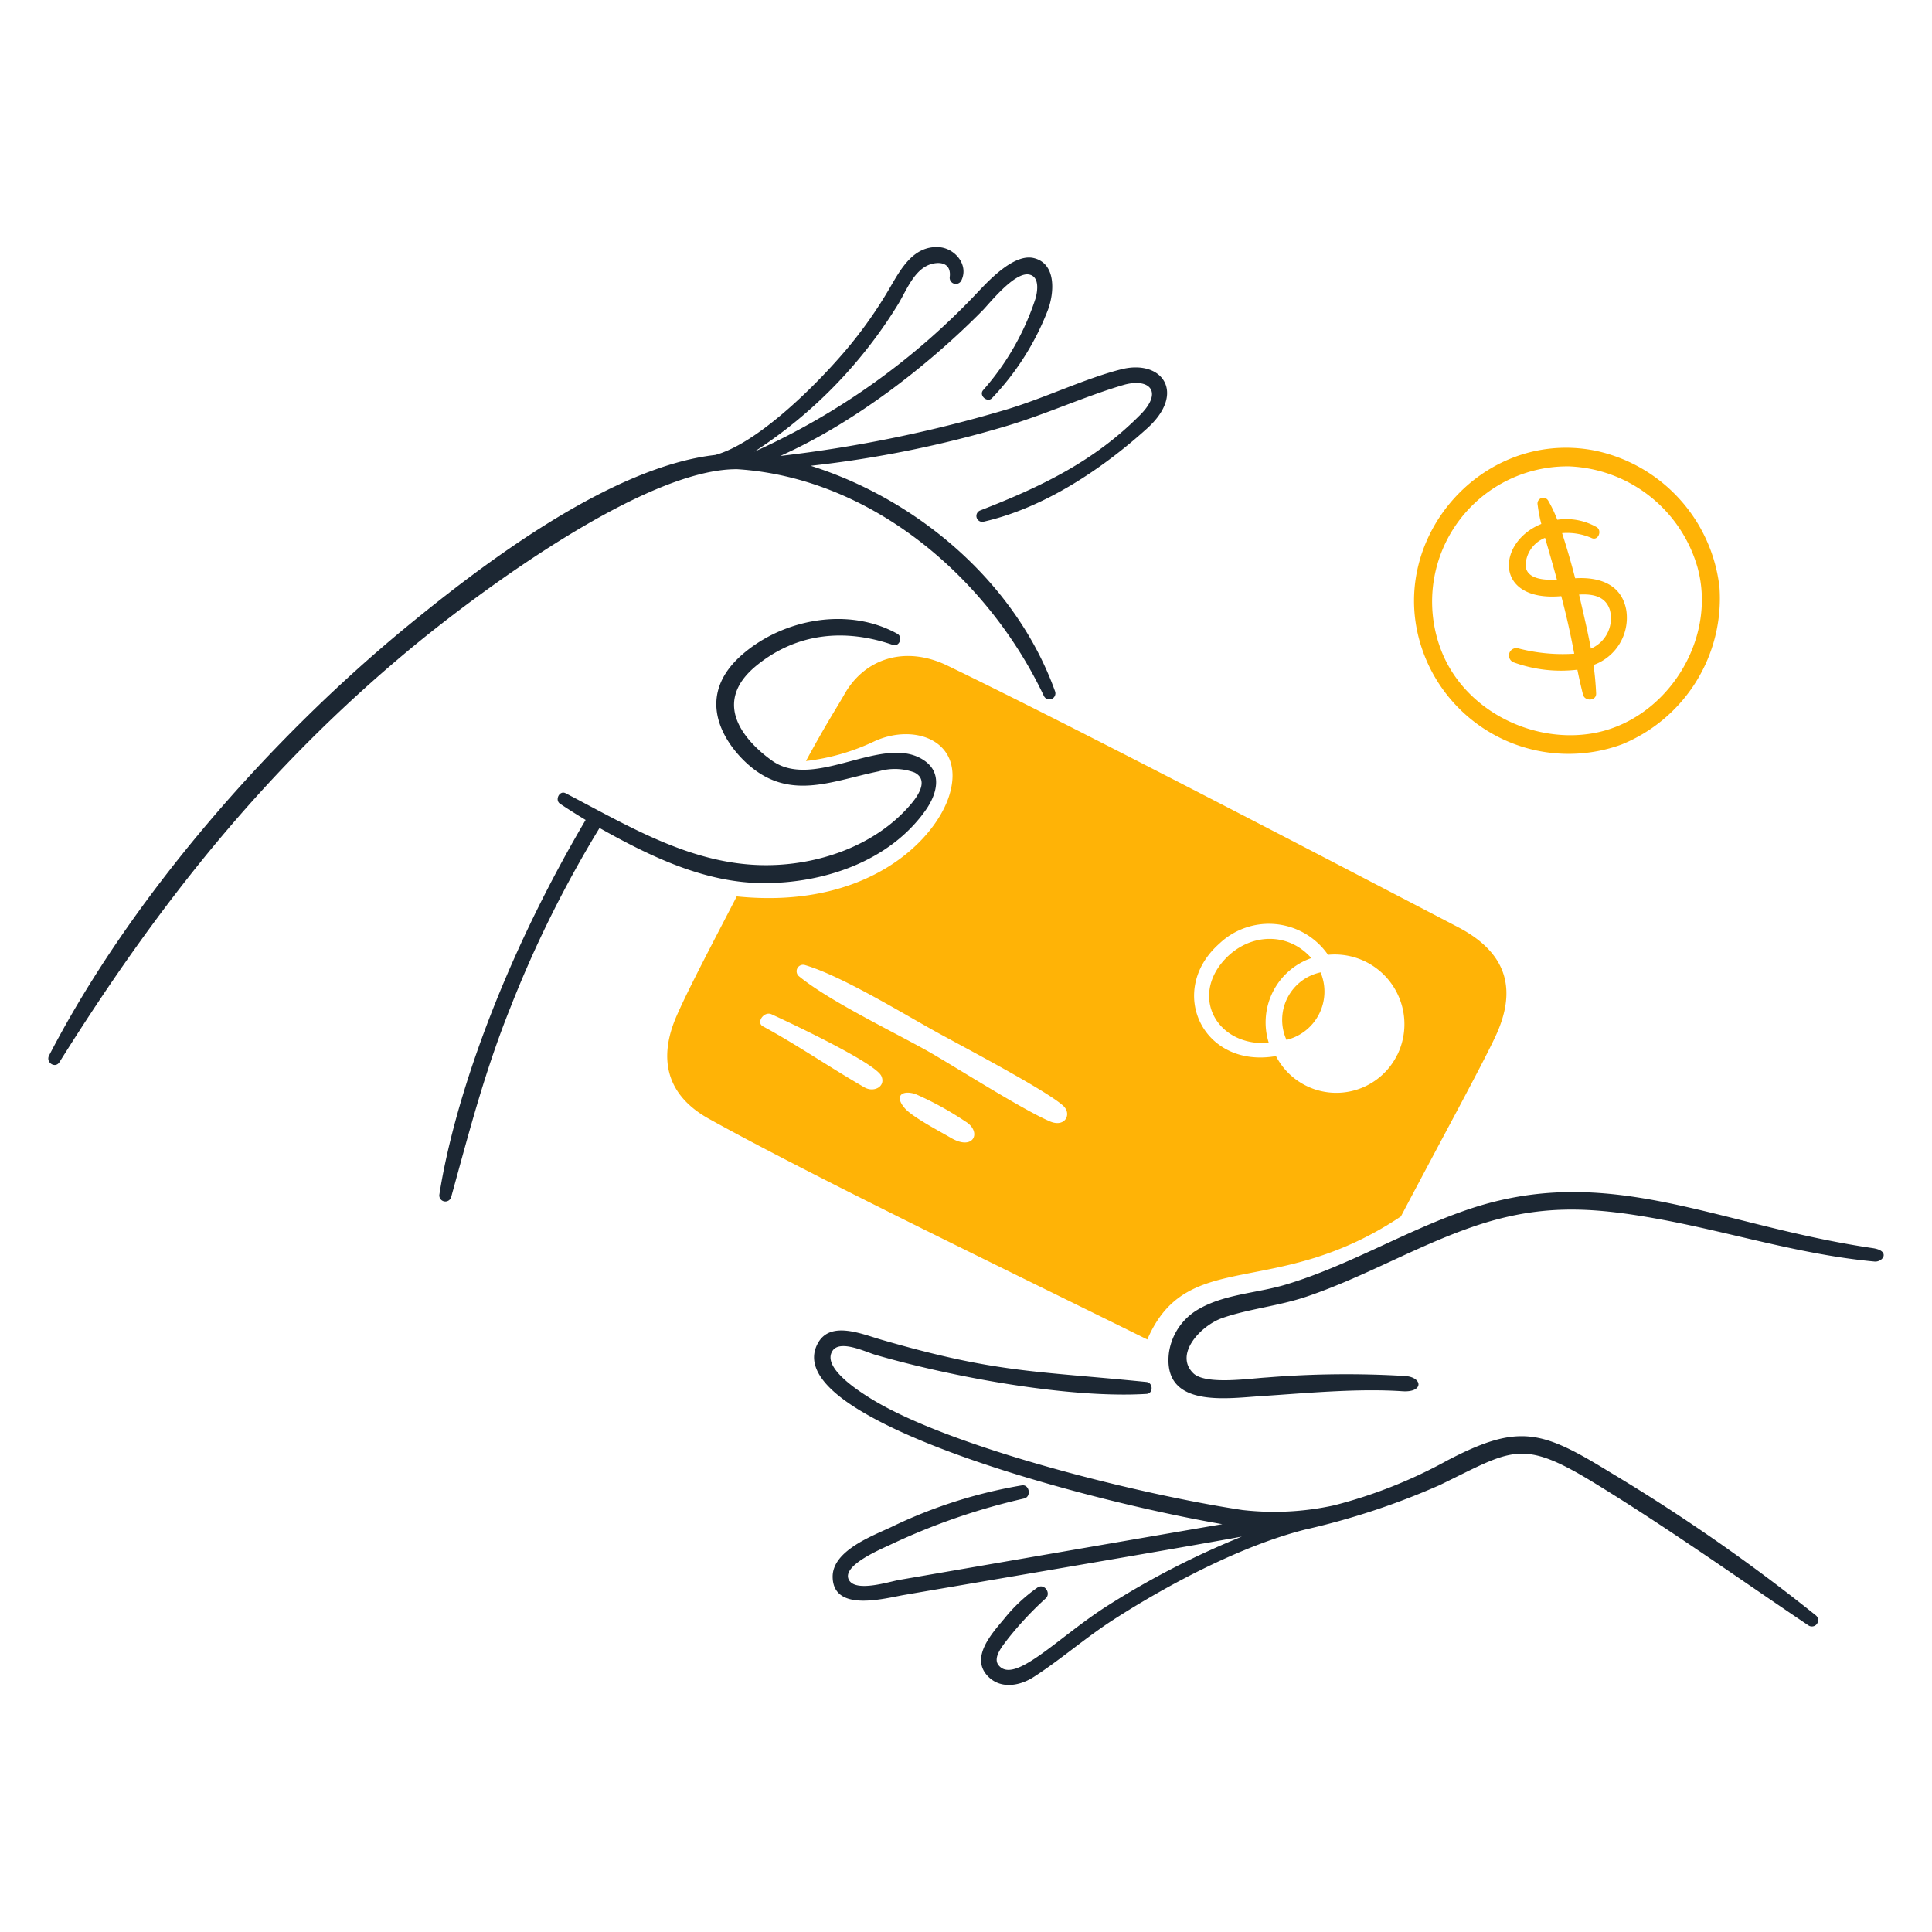 <svg viewBox="0 0 400 400" xmlns="http://www.w3.org/2000/svg" height="400" width="400"><path d="M356 121.6a32.664 32.664 0 0 0 -25.846 -28.318c-24.476 -4.752 -45.21 20.7 -34.504 44.156a32.048 32.048 0 0 0 40.096 16.696A32.656 32.656 0 0 0 356 121.6Zm-26.542 30.274c-12.81 2.066 -27 -5.3 -31.4 -18.114a28 28 0 0 1 26.874 -37.2 28.876 28.876 0 0 1 26.51 20.874c4.202 15.144 -6.602 31.966 -21.984 34.44Z" fill="#ffb306" stroke-width="2"></path><path d="M326.12 119.722a154.866 154.866 0 0 0 -2.708 -9.346 12.676 12.676 0 0 1 6.182 1.046c1.324 0.556 2.148 -1.588 0.966 -2.288a12.718 12.718 0 0 0 -8.144 -1.524 26.554 26.554 0 0 0 -1.868 -3.944 1.188 1.188 0 0 0 -2.2 0.822 32.434 32.434 0 0 0 0.764 3.99c-9.298 3.754 -9.852 16.2 4.132 14.946 1.064 4 1.916 7.844 2.686 11.918a36.53 36.53 0 0 1 -11.658 -1.12 1.526 1.526 0 0 0 -0.8 2.942 28.662 28.662 0 0 0 13.104 1.49c0.328 1.6 0.696 3.292 1.17 5.16 0.366 1.442 2.79 1.348 2.716 -0.258a64.126 64.126 0 0 0 -0.54 -5.88 10.382 10.382 0 0 0 6.8 -11.232c-0.922 -5.516 -5.638 -7.028 -10.602 -6.722Zm-10.268 -2.566a6.34 6.34 0 0 1 4.034 -5.8c0.838 2.89 1.676 5.756 2.458 8.664 -2.944 0.13 -6.228 -0.204 -6.492 -2.864Zm13.528 17.128c-0.698 -3.736 -1.6 -7.48 -2.448 -11.186 2.646 -0.148 5.446 0.232 6.372 3.182a6.816 6.816 0 0 1 -3.924 8.004Z" fill="#ffb306" stroke-width="2"></path><path d="M266.354 215.296a10.294 10.294 0 0 0 7.058 -13.98 10.056 10.056 0 0 0 -7.058 13.98Z" fill="#ffb306" stroke-width="2"></path><path d="M271.498 198.362c-4.966 -5.6 -13 -5.104 -17.986 0.346 -7.156 7.814 -1.428 18 9.178 17.212a14.09 14.09 0 0 1 8.808 -17.558Z" fill="#ffb306" stroke-width="2"></path><path d="M301.85 191.946c-30.914 -16.122 -79.984 -41.702 -105.692 -54.136 -8.772 -4.242 -17.172 -1.468 -21.342 5.952 -1.466 2.6 -3.448 5.516 -7.956 13.8a44.764 44.764 0 0 0 14.112 -4.056c8.548 -3.964 18.902 0 15.618 11 -2.76 9.248 -16.86 23.87 -44.054 21.084 -4.246 8.248 -9.816 18.728 -12.43 24.694 -3.89 8.872 -2.174 16.446 6.67 21.352 21.614 12 60.38 30.662 90.764 45.692 8.308 -19.28 26.432 -8.034 52.504 -25.482 8.668 -16.45 16.526 -30.8 19.52 -37.154 4.262 -9.044 3.2 -17.054 -7.714 -22.746ZM179 225.14c-7.064 -4.054 -13.926 -8.8 -21.06 -12.66 -1.436 -0.776 0.226 -3.2 1.8 -2.482 3.436 1.57 21.486 10.04 22.734 12.776 0.988 2.174 -1.544 3.47 -3.474 2.366Zm17.864 10.436c-2.156 -1.272 -7.906 -4.27 -9.52 -6.112 -2.166 -2.47 -0.74 -3.84 2.128 -2.98a65.908 65.908 0 0 1 10.364 5.68c3.506 2.054 1.856 6.26 -2.968 3.412Zm20.54 -3.4c-5.656 -2.366 -20.662 -11.958 -25.542 -14.678 -7.478 -4.166 -20.21 -10.288 -26.4 -15.342a1.34 1.34 0 0 1 1.244 -2.336c7.526 2.246 19.658 9.672 26.954 13.73 4.552 2.532 22.914 12.142 26.458 15.38 1.862 1.696 0.424 4.564 -2.718 3.252Zm71.888 -13.8a14.054 14.054 0 0 1 -25.114 0.272c-15.2 2.654 -22.716 -13.538 -11.74 -23.266a14.882 14.882 0 0 1 22.512 2.3 14.43 14.43 0 0 1 14.346 20.718Z" fill="#ffb306" stroke-width="2"></path><path d="M191.694 167.674c2.24 -3.2 3.464 -7.548 -0.26 -10.164 -8.368 -5.882 -22.674 6.286 -31.556 0 -4.548 -3.224 -13.43 -11.538 -3.11 -19.83 8.308 -6.676 18.2 -7.58 28.078 -4.162 1.356 0.47 2.16 -1.622 0.94 -2.3 -10.05 -5.6 -23.552 -3.128 -32.074 4.266 -9.838 8.536 -4.136 17.748 0.568 22.232 8.824 8.412 17.8 3.978 27.642 1.982a11.728 11.728 0 0 1 7.382 0.224c2.85 1.41 1.086 4.432 -0.564 6.4 -7.558 9.064 -20.214 13.188 -31.722 12.774 -14.642 -0.526 -27.2 -8.252 -39.924 -14.868 -1.258 -0.654 -2.286 1.412 -1.14 2.18q2.578 1.724 5.292 3.354c-17.474 29.67 -27.262 58.358 -30.266 77.476a1.252 1.252 0 0 0 2.43 0.6c3.8 -13.75 6.968 -26.086 12.344 -39.446a238.446 238.446 0 0 1 18.372 -36.966c10.55 5.93 21.8 11.35 33.83 11.41 12.604 0.066 26.268 -4.504 33.738 -15.162Z" fill="#1c2733" stroke-width="2"></path><path d="M216.126 144.094a1.254 1.254 0 0 0 2.302 -0.99C210.4 120.782 190.186 103.478 167.84 96.436a229.088 229.088 0 0 0 40.376 -8.182c8.342 -2.48 16.33 -6.176 24.302 -8.524 5.31 -1.564 8.414 1.234 3.6 6.114 -9.582 9.69 -20.6 14.944 -33.178 19.838a1.22 1.22 0 0 0 0.8 2.304c12.444 -2.858 24.362 -10.8 33.778 -19.304 8.12 -7.338 3.114 -14.346 -5.344 -12.228 -7.3 1.828 -15.77 5.898 -23.536 8.254A274.4 274.4 0 0 1 161.554 94.4c15.4 -6.872 30.728 -18.812 41.872 -30.114 1.432 -1.45 6.632 -8.08 9.666 -7.442 2.152 0.454 1.734 3.372 1.316 4.918a53.928 53.928 0 0 1 -10.886 19.044c-0.888 1.082 0.902 2.642 1.87 1.614a55.02 55.02 0 0 0 11.57 -18.256c1.302 -3.484 1.8 -9.568 -2.91 -10.726 -3.962 -0.972 -8.944 4.238 -11.378 6.8A145.742 145.742 0 0 1 156.2 93.508a96.616 96.616 0 0 0 29.694 -30.434c1.942 -3.166 3.662 -8.218 7.962 -8.6 1.644 -0.148 3.082 0.59 2.77 2.926a1.272 1.272 0 0 0 2.43 0.628c1.55 -3.232 -1.4 -6.712 -4.774 -6.866 -5.132 -0.236 -7.702 4.4 -9.93 8.222a89.894 89.894 0 0 1 -9.4 13.318c-7.222 8.442 -18.732 19.322 -26.896 21.498 -21.568 2.448 -47.886 22.432 -63.676 35.4C56 152.894 27.174 185.62 10.16 218.528c-0.738 1.432 1.268 2.78 2.154 1.366 20.65 -33 42.646 -60.64 72.586 -85.52 13.37 -11.11 48.4 -37.4 67.752 -37.23 27.83 1.802 51.872 22.442 63.474 46.95Z" fill="#1c2733" stroke-width="2"></path><path d="M387.728 258.412c-32.65 -4.8 -54.822 -18.042 -84.256 -7.844 -12.726 4.4 -24.368 11.528 -37.294 15.4 -6.102 1.832 -13 1.938 -18.526 5.382a12.442 12.442 0 0 0 -5.638 8.734c-1.352 11.464 11.85 9.434 19.014 8.972 9.132 -0.588 19.932 -1.646 29.336 -1.012 4.378 0.296 4.244 -2.84 0.65 -3.15a203.288 203.288 0 0 0 -28.722 0.296c-3.736 0.218 -12.738 1.586 -15.254 -0.896 -3.986 -3.934 1.6 -9.862 6 -11.4 5.4 -1.9 11.668 -2.476 17.536 -4.464 11.774 -3.986 22.558 -10.372 34.306 -14.424 13.886 -4.788 24.522 -4.182 38.712 -1.582 14.6 2.674 29.254 7.362 44.5 8.764 1.744 0.164 3.394 -2.224 -0.364 -2.776Z" fill="#1c2733" stroke-width="2"></path><path d="M333.4 304.848c-14.15 -8.694 -18.908 -10.224 -33.724 -2.492a99.588 99.588 0 0 1 -23.472 9.308 57.788 57.788 0 0 1 -18.97 0.968c-20.638 -3.092 -60.582 -12.876 -77.058 -23.144 -2.482 -1.546 -10.166 -6.458 -7.768 -9.872 1.6 -2.286 6.914 0.33 8.864 0.896 15.626 4.528 40.022 9.078 56.12 8.082 1.42 -0.086 1.358 -2.328 -0.026 -2.468 -23.362 -2.34 -31.044 -1.836 -54.964 -8.776 -3.944 -1.144 -10.358 -3.904 -12.978 0.59 -3.678 6.306 5.096 12.028 9.542 14.624 17.76 10.372 53.762 19.492 74.1 23 -13.042 2.228 -57.61 9.942 -66.856 11.534 -2.036 0.35 -8.936 2.6 -10.418 0.06 -1.776 -3.05 6.98 -6.568 8.782 -7.456a134.182 134.182 0 0 1 27.488 -9.462c1.508 -0.372 1.08 -2.952 -0.488 -2.712a99.888 99.888 0 0 0 -27.02 8.618c-4 1.88 -12.256 4.922 -12.162 10.372 0.128 7.37 10.754 4.4 14.81 3.696 9.368 -1.62 56.028 -9.524 69.912 -12.082a171.784 171.784 0 0 0 -27.84 14.332c-10.166 6.444 -19.21 16.378 -22.518 12.318 -1.328 -1.632 0.964 -4.176 1.922 -5.486a70.284 70.284 0 0 1 7.858 -8.4c1.124 -1.104 -0.356 -3.134 -1.718 -2.226a33.4 33.4 0 0 0 -6.924 6.496c-2.492 2.984 -7 7.892 -3.488 11.748 2.6 2.858 6.636 2.2 9.6 0.292 5.526 -3.55 10.726 -8.134 16.512 -11.862 11.432 -7.362 26.548 -15.334 39.698 -18.666a151.986 151.986 0 0 0 27.844 -9.2c15.142 -7.348 16.832 -9.77 32.2 -0.346 15.284 9.372 29.344 19.422 44.15 29.384a1.292 1.292 0 0 0 1.512 -2.094 377.61 377.61 0 0 0 -42.522 -29.574Z" fill="#1c2733" stroke-width="2"></path></svg>